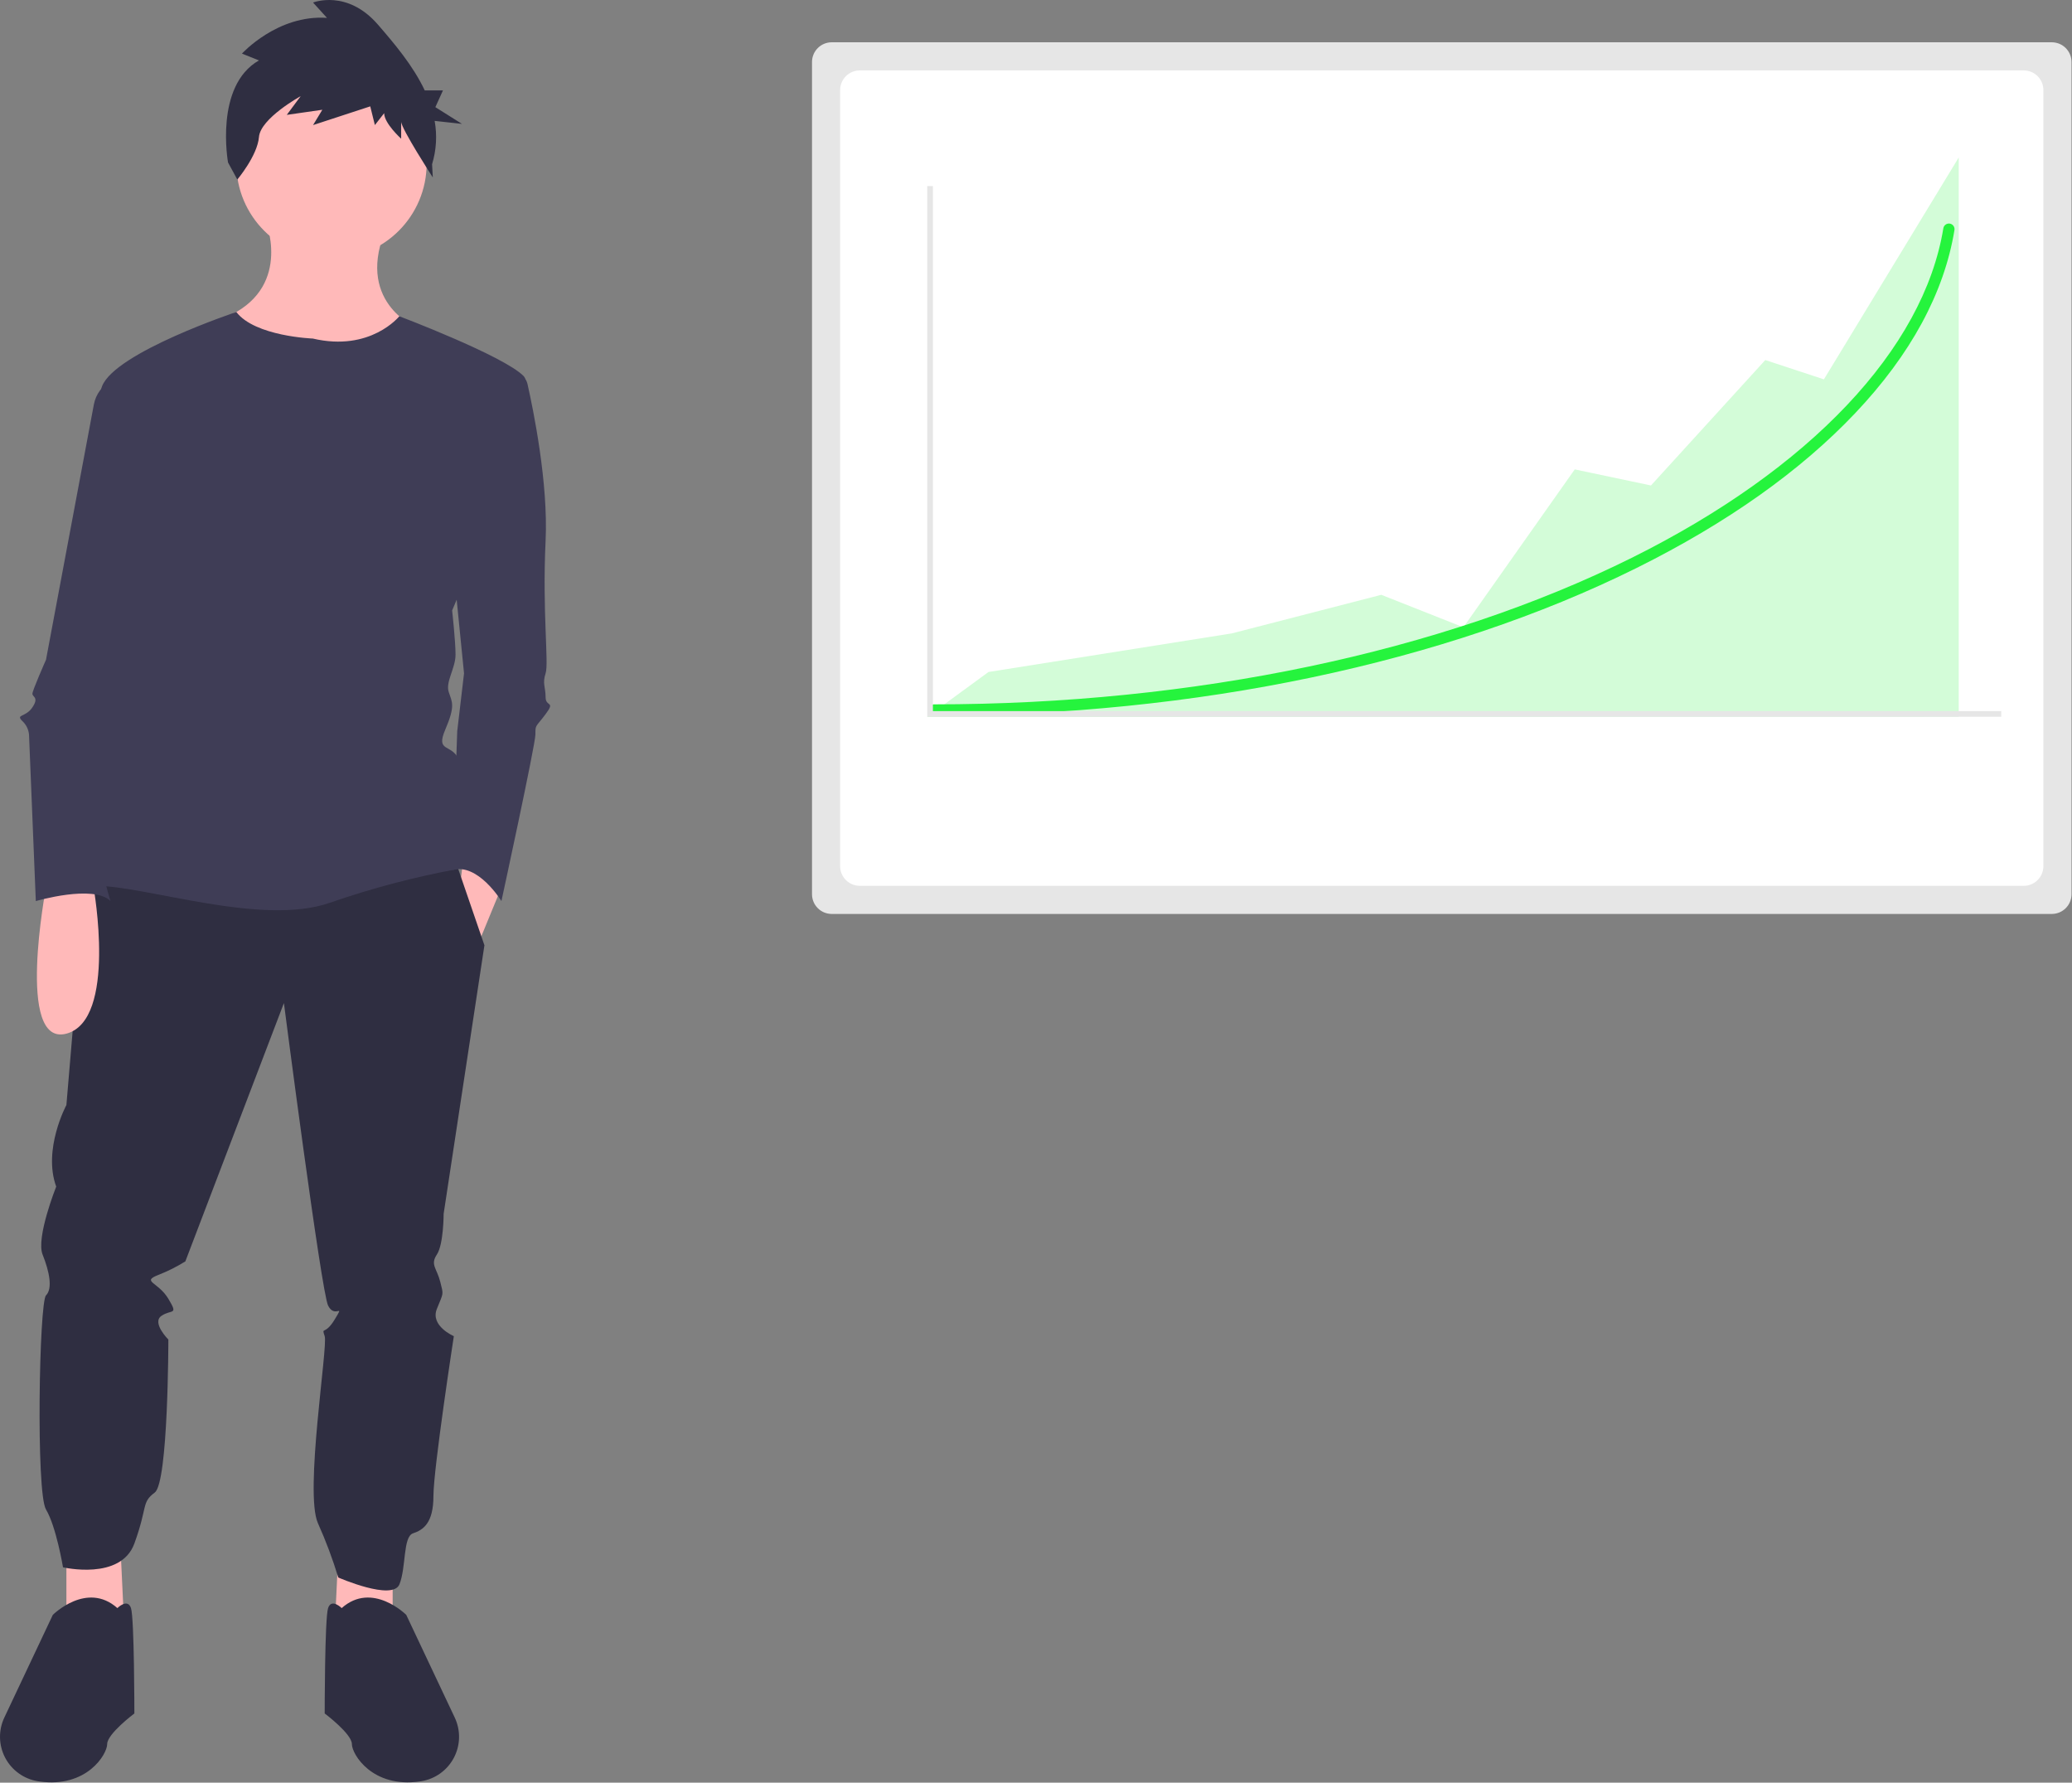 <svg width="737" height="634" viewBox="0 0 737 634" fill="none" xmlns="http://www.w3.org/2000/svg">
<rect x="0" y="0" width="737" height="634" fill="#808080" stroke="none"/>
<g clip-path="url(#clip0)">
<path d="M94.336 78.093C94.336 78.093 104.007 101.061 82.248 111.941C60.489 122.821 140.273 143.371 148.735 116.776C148.735 116.776 126.975 108.314 136.646 82.929L94.336 78.093Z" fill="#FFB9B9"/>
<path d="M120.327 552.567L119.118 577.953L139.668 581.58V556.194L120.327 552.567Z" fill="#FFB9B9"/>
<path d="M42.96 552.567L44.169 577.953L23.619 581.58V556.194L42.96 552.567Z" fill="#FFB9B9"/>
<path d="M117.909 91.995C136.603 91.995 151.757 76.841 151.757 58.147C151.757 39.454 136.603 24.299 117.909 24.299C99.215 24.299 84.061 39.454 84.061 58.147C84.061 76.841 99.215 91.995 117.909 91.995Z" fill="#FFB9B9"/>
<path d="M165.055 303.544L163.845 313.214L169.89 336.183L178.351 315.633L165.055 303.544Z" fill="#FFB9B9"/>
<path d="M30.872 307.171L23.619 392.999C23.619 392.999 15.156 408.714 19.992 422.011C19.992 422.011 12.739 440.144 15.157 446.188C17.574 452.233 18.783 458.277 16.365 460.695C13.948 463.112 12.739 530.808 16.365 536.852C19.992 542.897 22.41 557.403 22.41 557.403C22.41 557.403 42.96 562.238 47.795 548.941C52.631 535.643 50.213 534.435 55.049 530.808C59.884 527.181 59.884 476.41 59.884 476.41C59.884 476.41 53.84 470.365 57.466 467.948C61.093 465.53 63.511 467.948 59.884 461.903C56.257 455.859 50.213 455.859 56.258 453.441C59.626 452.136 62.863 450.517 65.928 448.606L100.985 356.733C100.985 356.733 114.282 459.486 116.7 464.321C119.118 469.156 122.744 463.112 119.118 469.156C115.491 475.201 114.282 471.574 115.491 475.201C116.7 478.827 108.238 530.808 113.073 541.688C115.896 547.976 118.318 554.436 120.327 561.029C120.327 561.029 139.668 569.491 142.086 563.447C144.504 557.403 143.295 546.523 146.921 545.314C150.548 544.105 154.174 541.688 154.174 532.017C154.174 522.346 161.427 475.201 161.427 475.201C161.427 475.201 152.965 471.574 155.383 465.53C157.801 459.486 157.801 460.695 156.592 455.859C155.383 451.024 152.965 449.815 155.383 446.188C157.801 442.562 157.801 431.682 157.801 431.682L172.307 336.183L161.105 303.544L30.872 307.171Z" fill="#2F2E41"/>
<path d="M121.535 571.909C121.535 571.909 117.909 568.282 116.7 571.909C115.491 575.535 115.491 609.383 115.491 609.383C115.491 609.383 125.162 616.636 125.162 620.263C125.162 623.89 132.415 635.978 149.339 633.56C149.508 633.536 149.676 633.511 149.841 633.485C152.291 633.087 154.616 632.126 156.63 630.675C158.645 629.225 160.294 627.326 161.448 625.129C162.603 622.932 163.23 620.496 163.281 618.014C163.332 615.532 162.805 613.073 161.741 610.83L144.504 574.327C144.504 574.327 132.415 562.238 121.535 571.909Z" fill="#2F2E41"/>
<path d="M41.751 571.909C41.751 571.909 45.378 568.282 46.587 571.909C47.795 575.535 47.796 609.383 47.796 609.383C47.796 609.383 38.125 616.636 38.125 620.263C38.125 623.89 30.872 635.978 13.948 633.56C13.778 633.536 13.611 633.511 13.445 633.485C10.995 633.087 8.671 632.126 6.657 630.675C4.642 629.225 2.993 627.326 1.838 625.129C0.684 622.931 0.057 620.496 0.006 618.014C-0.045 615.532 0.482 613.073 1.545 610.83L18.783 574.327C18.783 574.327 30.872 562.238 41.751 571.909Z" fill="#2F2E41"/>
<path d="M92.111 21.485L86.064 19.064C86.064 19.064 98.709 5.142 116.301 6.353L111.353 0.905C111.353 0.905 123.448 -3.937 134.444 8.774C140.224 15.456 146.911 23.309 151.081 32.157H157.557L154.854 38.109L164.315 44.06L154.604 42.991C155.524 48.13 155.209 53.413 153.686 58.406L153.946 63.11C153.946 63.11 142.69 45.695 142.69 43.274V49.327C142.69 49.327 136.643 43.879 136.643 40.248L133.344 44.485L131.695 37.827L111.353 44.485L114.652 39.037L102.007 40.853L106.955 34.195C106.955 34.195 92.661 42.064 92.111 48.721C91.562 55.379 84.415 63.853 84.415 63.853L81.116 57.8C81.116 57.8 76.168 30.564 92.111 21.485Z" fill="#2F2E41"/>
<path d="M169.89 133.096H183.358C184.347 133.096 185.308 133.432 186.081 134.05C186.854 134.668 187.393 135.53 187.611 136.496C189.689 145.698 195.045 171.785 194.067 192.33C192.858 217.716 195.275 235.848 194.067 239.475C192.858 243.101 194.067 244.31 194.067 247.937C194.067 251.563 197.693 249.146 194.067 253.981C190.44 258.817 190.44 257.608 190.44 261.234C190.44 264.861 178.352 320.468 178.352 320.468C178.352 320.468 170.041 306.809 160.899 309.407L162.636 260.025L165.054 239.475L161.428 203.209L169.89 133.096Z" fill="#3F3D56"/>
<path d="M111.26 120.403C111.26 120.403 90.71 119.656 84.061 110.963C84.061 110.963 41.147 125.238 36.312 137.327C31.476 149.416 53.235 203.814 53.235 203.814C53.235 203.814 15.761 315.028 33.894 315.028C52.026 315.028 93.127 329.534 117.304 321.072C132.286 315.877 147.643 311.835 163.241 308.984C163.241 308.984 165.659 276.345 163.241 270.301C160.823 264.256 154.779 267.883 158.405 259.421C162.032 250.959 160.823 249.75 159.614 246.124C158.405 242.497 162.032 237.662 162.032 232.826C162.032 227.991 160.823 217.111 160.823 217.111C160.823 217.111 193.462 140.954 186.209 133.7C178.956 126.447 142.036 112.472 142.036 112.472C142.036 112.472 131.811 125.238 111.26 120.403Z" fill="#3F3D56"/>
<path d="M16.365 315.633C16.365 315.633 5.486 372.449 23.619 367.613C41.751 362.778 33.289 315.633 33.289 315.633H16.365Z" fill="#FFB9B9"/>
<path d="M44.169 133.096L39.876 135.243C38.205 136.078 36.749 137.289 35.624 138.781C34.499 140.273 33.734 142.004 33.39 143.841L16.365 234.639C16.365 234.639 11.53 245.519 11.53 246.728C11.53 247.937 13.948 247.937 11.53 251.563C9.112 255.19 5.486 253.981 7.903 256.399C9.283 257.653 10.146 259.378 10.321 261.234L12.739 320.468C12.739 320.468 33.289 314.424 39.334 320.468C39.334 320.468 33.289 302.335 36.916 296.291C40.542 290.247 40.542 281.785 40.542 281.785C40.542 281.785 38.125 281.785 44.169 275.74C50.213 269.696 51.422 267.278 50.213 266.07C49.004 264.861 47.795 253.981 47.795 252.772C47.795 251.563 59.884 170.57 59.884 170.57L44.169 133.096Z" fill="#3F3D56"/>
<path d="M295.827 15.04C293.971 15.042 292.192 15.78 290.879 17.093C289.567 18.405 288.829 20.184 288.827 22.04V318.04C288.829 319.896 289.567 321.675 290.879 322.987C292.192 324.3 293.971 325.038 295.827 325.04H729.827C731.682 325.038 733.462 324.3 734.774 322.987C736.086 321.675 736.824 319.896 736.827 318.04V22.04C736.824 20.184 736.086 18.405 734.774 17.093C733.462 15.781 731.683 15.042 729.827 15.04H295.827Z" fill="#E6E6E6"/>
<path d="M305.827 25.04C303.971 25.042 302.192 25.78 300.879 27.093C299.567 28.405 298.829 30.184 298.827 32.04V308.04C298.829 309.896 299.567 311.675 300.879 312.987C302.192 314.3 303.971 315.038 305.827 315.04H719.827C721.683 315.038 723.462 314.299 724.774 312.987C726.086 311.675 726.824 309.896 726.827 308.04V32.04C726.824 30.184 726.086 28.405 724.774 27.093C723.462 25.781 721.683 25.042 719.827 25.04H305.827Z" fill="white"/>
<path opacity="0.2" d="M329.713 255L351.608 238.989L438.145 225.264L491.319 211.54L520.512 223.089L560.131 166.937L587.239 172.655L627.901 128.052L648.753 134.914L696.713 56V254.89L329.713 255Z" fill="#25F43D"/>
<path d="M332.213 254.5C331.683 254.5 331.174 254.289 330.799 253.914C330.424 253.539 330.213 253.03 330.213 252.5C330.213 251.97 330.424 251.461 330.799 251.086C331.174 250.711 331.683 250.5 332.213 250.5C424.628 250.5 512.763 231.996 580.383 198.396C643.791 166.89 684.197 124.165 691.24 81.177C691.282 80.918 691.375 80.669 691.513 80.446C691.652 80.222 691.833 80.029 692.046 79.875C692.26 79.722 692.501 79.612 692.757 79.552C693.012 79.492 693.278 79.483 693.537 79.525C693.796 79.568 694.044 79.661 694.268 79.799C694.491 79.938 694.685 80.119 694.838 80.332C694.991 80.546 695.101 80.787 695.161 81.043C695.221 81.299 695.23 81.564 695.187 81.823C691.529 104.154 679.653 126.059 659.891 146.93C640.401 167.514 614.25 186.036 582.164 201.979C514.001 235.848 425.234 254.5 332.213 254.5Z" fill="#25F43D"/>
<path d="M711.827 254.904H329.827V66.176H331.827V252.904H711.827V254.904Z" fill="#E6E6E6"/>
</g>
<defs>
<clipPath id="clip0">
<rect width="736.827" height="633.877" fill="white"/>
</clipPath>
</defs>
</svg>
